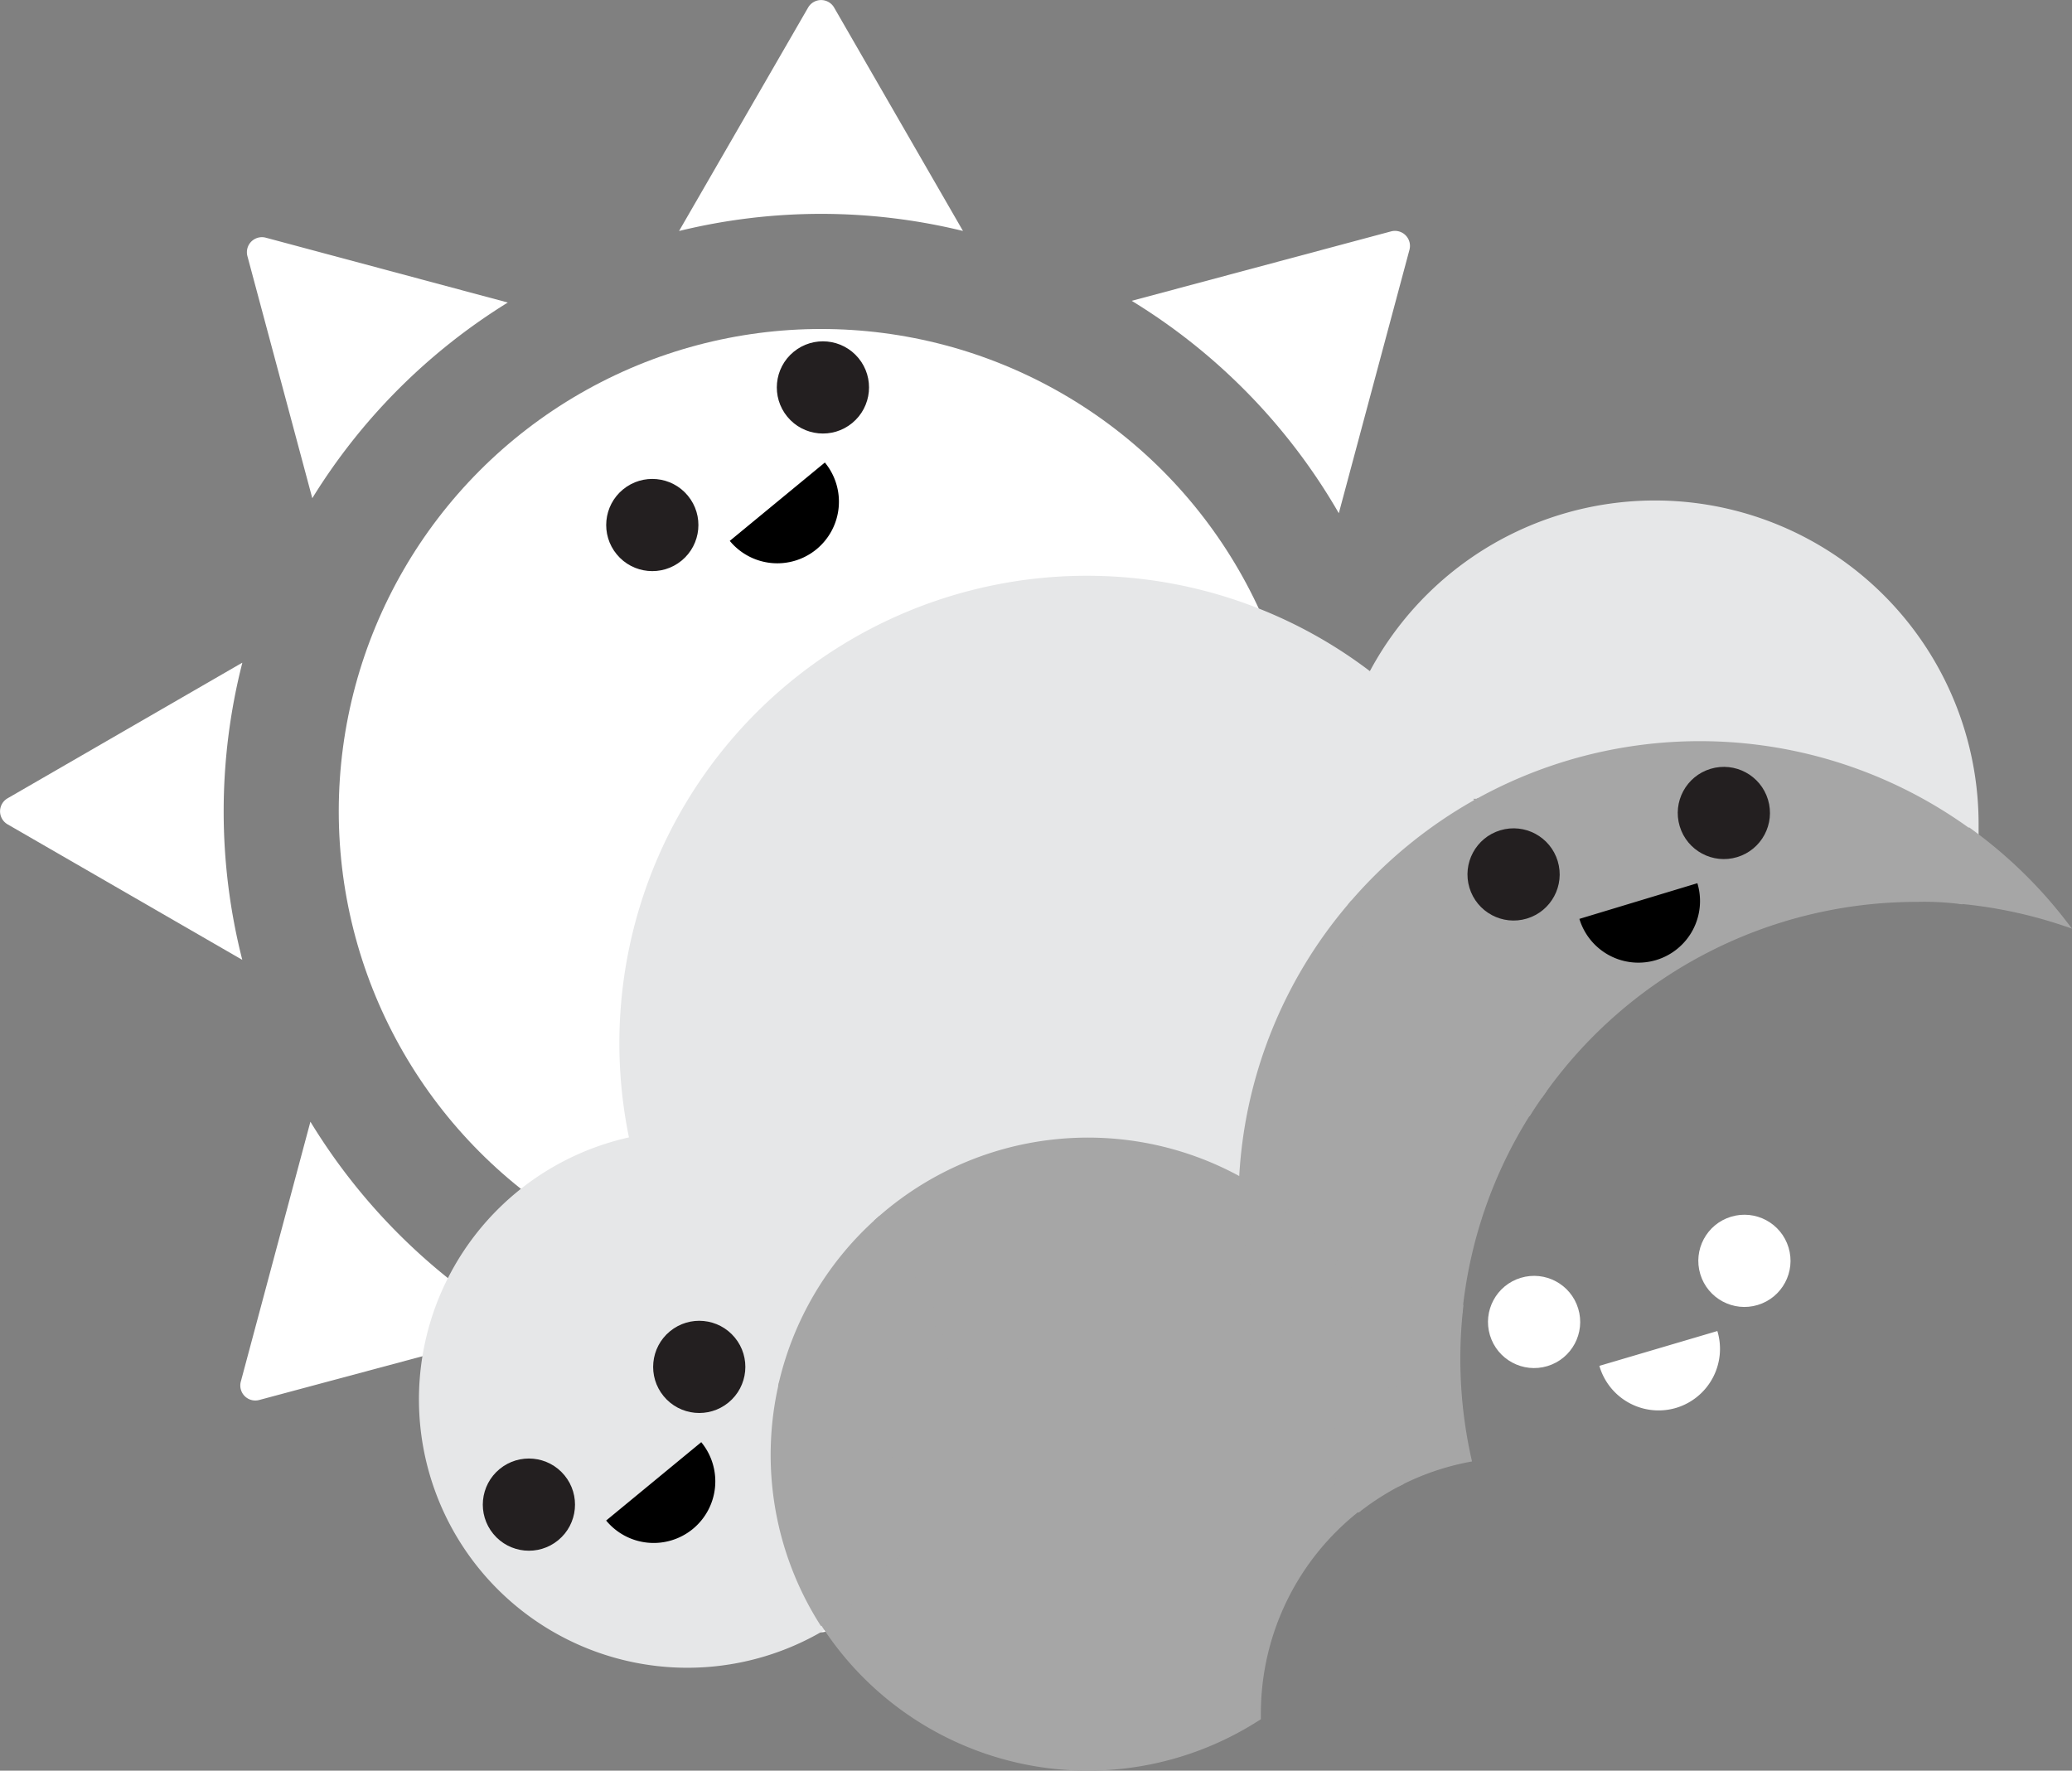 <svg xmlns="http://www.w3.org/2000/svg" viewBox="0 0 121.35 103.71"><rect x="0" y="0" width="121.35" height="103.71" fill="#808080" stroke="none"/><defs><style>.cls-1{fill:#fff;}.cls-2{fill:#e6e7e8;stroke:#e6e7e8;}.cls-2,.cls-3{stroke-miterlimit:10;}.cls-3{fill:#a6a6a6;stroke:#a6a6a6;stroke-width:0.25px;}.cls-4{fill:#231f20;}</style></defs><title>weather_standard</title><g id="Layer_2" data-name="Layer 2"><g id="Layer_1-2" data-name="Layer 1"><g id="Layer_2-2" data-name="Layer 2"><g id="Layer_1-2-2" data-name="Layer 1-2"><g id="Layer_2-2-2" data-name="Layer 2-2"><g id="Layer_1-2-2-2" data-name="Layer 1-2-2"><circle class="cls-1" cx="48.09" cy="47.52" r="28.25"/><path class="cls-1" d="M56.4,13.53,48.85.44a.88.88,0,0,0-1.52,0L39.77,13.53a35,35,0,0,1,16.64,0Z"/><path class="cls-1" d="M29.74,17.72l-14.18-3.8A.88.88,0,0,0,14.49,15l3.8,14.18A35.17,35.17,0,0,1,29.74,17.72Z"/><path class="cls-1" d="M14.18,38.82.44,46.76a.88.88,0,0,0,0,1.52l13.75,7.94a35.22,35.22,0,0,1,0-17.39Z"/><path class="cls-1" d="M18.18,65.7,14.11,80.9A.88.88,0,0,0,15.18,82l15.44-4.14A35.16,35.16,0,0,1,18.18,65.7Z"/><path class="cls-1" d="M39.39,81.42l7.94,13.75a.88.88,0,0,0,1.52,0l7.94-13.75a35.22,35.22,0,0,1-17.39,0Z"/><path class="cls-1" d="M82,56.21l13.75-7.94a.88.88,0,0,0,0-1.52L82,38.82A35.22,35.22,0,0,1,82,56.21Z"/><path class="cls-1" d="M78.41,30.06l4.14-15.44a.88.88,0,0,0-1.07-1.07l-15.2,4.07A35.16,35.16,0,0,1,78.41,30.06Z"/><path class="cls-1" d="M66.24,77.44l14.61,3.91a.88.88,0,0,0,1.07-1.07L78,65.67A35.17,35.17,0,0,1,66.24,77.44Z"/><path class="cls-2" d="M45.72,81.13A26.86,26.86,0,0,1,37.47,67,15.22,15.22,0,1,0,48.11,95a18.42,18.42,0,0,1-2.4-14Z"/><path class="cls-2" d="M51.37,71.5A18.44,18.44,0,0,1,72.7,69.11,26.77,26.77,0,0,1,79.09,53a18.48,18.48,0,0,1,1.34-12.9,26.88,26.88,0,0,0-43,26.9,15.2,15.2,0,0,1,13.9,4.45Z"/><path class="cls-2" d="M45.72,81.13a18.43,18.43,0,0,1,5.66-9.63A15.2,15.2,0,0,0,37.47,67,26.86,26.86,0,0,0,45.72,81.13Z"/><path class="cls-2" d="M86.51,46.91a26.86,26.86,0,0,1,28.87,1.79v-.37a18.45,18.45,0,0,0-35-8.22A27,27,0,0,1,86.51,46.91Z"/><path class="cls-2" d="M79.09,53a27,27,0,0,1,7.42-6.07,27,27,0,0,0-6.08-6.81A18.48,18.48,0,0,0,79.09,53Z"/><path class="cls-3" d="M81.68,81.13a18.47,18.47,0,0,1,.46,4.09,11.06,11.06,0,0,1-.08,1.63,15.1,15.1,0,0,1,4-1.35,26.94,26.94,0,0,1-.52-8.64A27,27,0,0,1,81.68,81.13Z"/><path class="cls-3" d="M121,54.14a27.06,27.06,0,0,0-5.57-5.45,18.46,18.46,0,0,1-.55,4.13A26.86,26.86,0,0,1,121,54.14Z"/><path class="cls-3" d="M79.09,53a26.77,26.77,0,0,0-6.4,16.13,18.47,18.47,0,0,1,9,12,27,27,0,0,0,3.83-4.28,26.71,26.71,0,0,1,4-11.63A18.48,18.48,0,0,1,79.09,53Z"/><path class="cls-3" d="M86.51,46.91a26.75,26.75,0,0,1,4.08,14.23,27.2,27.2,0,0,1-.14,2.74A26.85,26.85,0,0,1,112.27,52.7a16.89,16.89,0,0,1,2.57.13,18.46,18.46,0,0,0,.55-4.13,26.86,26.86,0,0,0-28.87-1.79Z"/><path class="cls-3" d="M86.51,46.91A27,27,0,0,0,79.09,53,18.48,18.48,0,0,0,89.54,65.22q.43-.68.91-1.34a27.2,27.2,0,0,0,.14-2.74A26.75,26.75,0,0,0,86.51,46.91Z"/><path class="cls-3" d="M63.7,88a26.83,26.83,0,0,1-8.82-1.49A15.25,15.25,0,0,1,48.12,95a18.44,18.44,0,0,0,25.44,5.73l.16-.1v-.27a15.19,15.19,0,0,1,5.88-12,27,27,0,0,1-2.84-3.77A26.76,26.76,0,0,1,63.7,88Z"/><path class="cls-3" d="M54.88,86.54a26.86,26.86,0,0,1-9.16-5.42,18.42,18.42,0,0,0,2.4,13.95A15.25,15.25,0,0,0,54.88,86.54Z"/><path class="cls-3" d="M51.37,71.5a15.22,15.22,0,0,1,3.5,15,26.89,26.89,0,0,0,21.87-1.89,26.75,26.75,0,0,1-4.08-14.24v-1.3A18.44,18.44,0,0,0,51.37,71.5Z"/><path class="cls-3" d="M51.37,71.5a18.43,18.43,0,0,0-5.66,9.63,26.86,26.86,0,0,0,9.16,5.42,15.22,15.22,0,0,0-3.5-15Z"/><path class="cls-3" d="M81.68,81.13a27,27,0,0,1-4.94,3.53,27,27,0,0,0,2.84,3.77,15.22,15.22,0,0,1,2.49-1.58c0-.54.08-1.08.08-1.63A18.47,18.47,0,0,0,81.68,81.13Z"/><path class="cls-3" d="M76.74,84.65a27,27,0,0,0,4.94-3.53,18.47,18.47,0,0,0-9-12v1.3A26.75,26.75,0,0,0,76.74,84.65Z"/></g></g></g></g><circle class="cls-4" cx="40.95" cy="80.07" r="2.7" transform="translate(-41.57 44.31) rotate(-39.49)"/><circle class="cls-4" cx="30.97" cy="88.13" r="2.7" transform="translate(-48.97 39.81) rotate(-39.49)"/><path d="M40.58,89.55a3.61,3.61,0,0,0,.49-5.08l-5.57,4.59A3.61,3.61,0,0,0,40.58,89.55Z"/><circle class="cls-4" cx="48.19" cy="22.7" r="2.7" transform="translate(-3.43 35.82) rotate(-39.49)"/><circle class="cls-4" cx="38.21" cy="30.75" r="2.7" transform="translate(-10.84 31.32) rotate(-39.49)"/><path d="M47.82,32.17a3.61,3.61,0,0,0,.49-5.08l-5.57,4.59A3.61,3.61,0,0,0,47.82,32.17Z"/><circle class="cls-4" cx="100.96" cy="47.63" r="2.7" transform="translate(-9.46 31.22) rotate(-16.81)"/><circle class="cls-4" cx="88.64" cy="51.22" r="2.7" transform="translate(-11.02 27.82) rotate(-16.81)"/><path d="M97,56.23a3.61,3.61,0,0,0,2.41-4.5l-6.91,2.09A3.61,3.61,0,0,0,97,56.23Z"/><circle class="cls-1" cx="102.16" cy="73.86" r="2.7" transform="translate(-16.99 32.69) rotate(-16.81)"/><circle class="cls-1" cx="89.84" cy="77.44" r="2.7" transform="translate(-18.55 29.28) rotate(-16.81)"/><path class="cls-1" d="M98.17,82.46a3.61,3.61,0,0,0,2.41-4.5L93.67,80A3.61,3.61,0,0,0,98.17,82.46Z"/></g></g></svg>